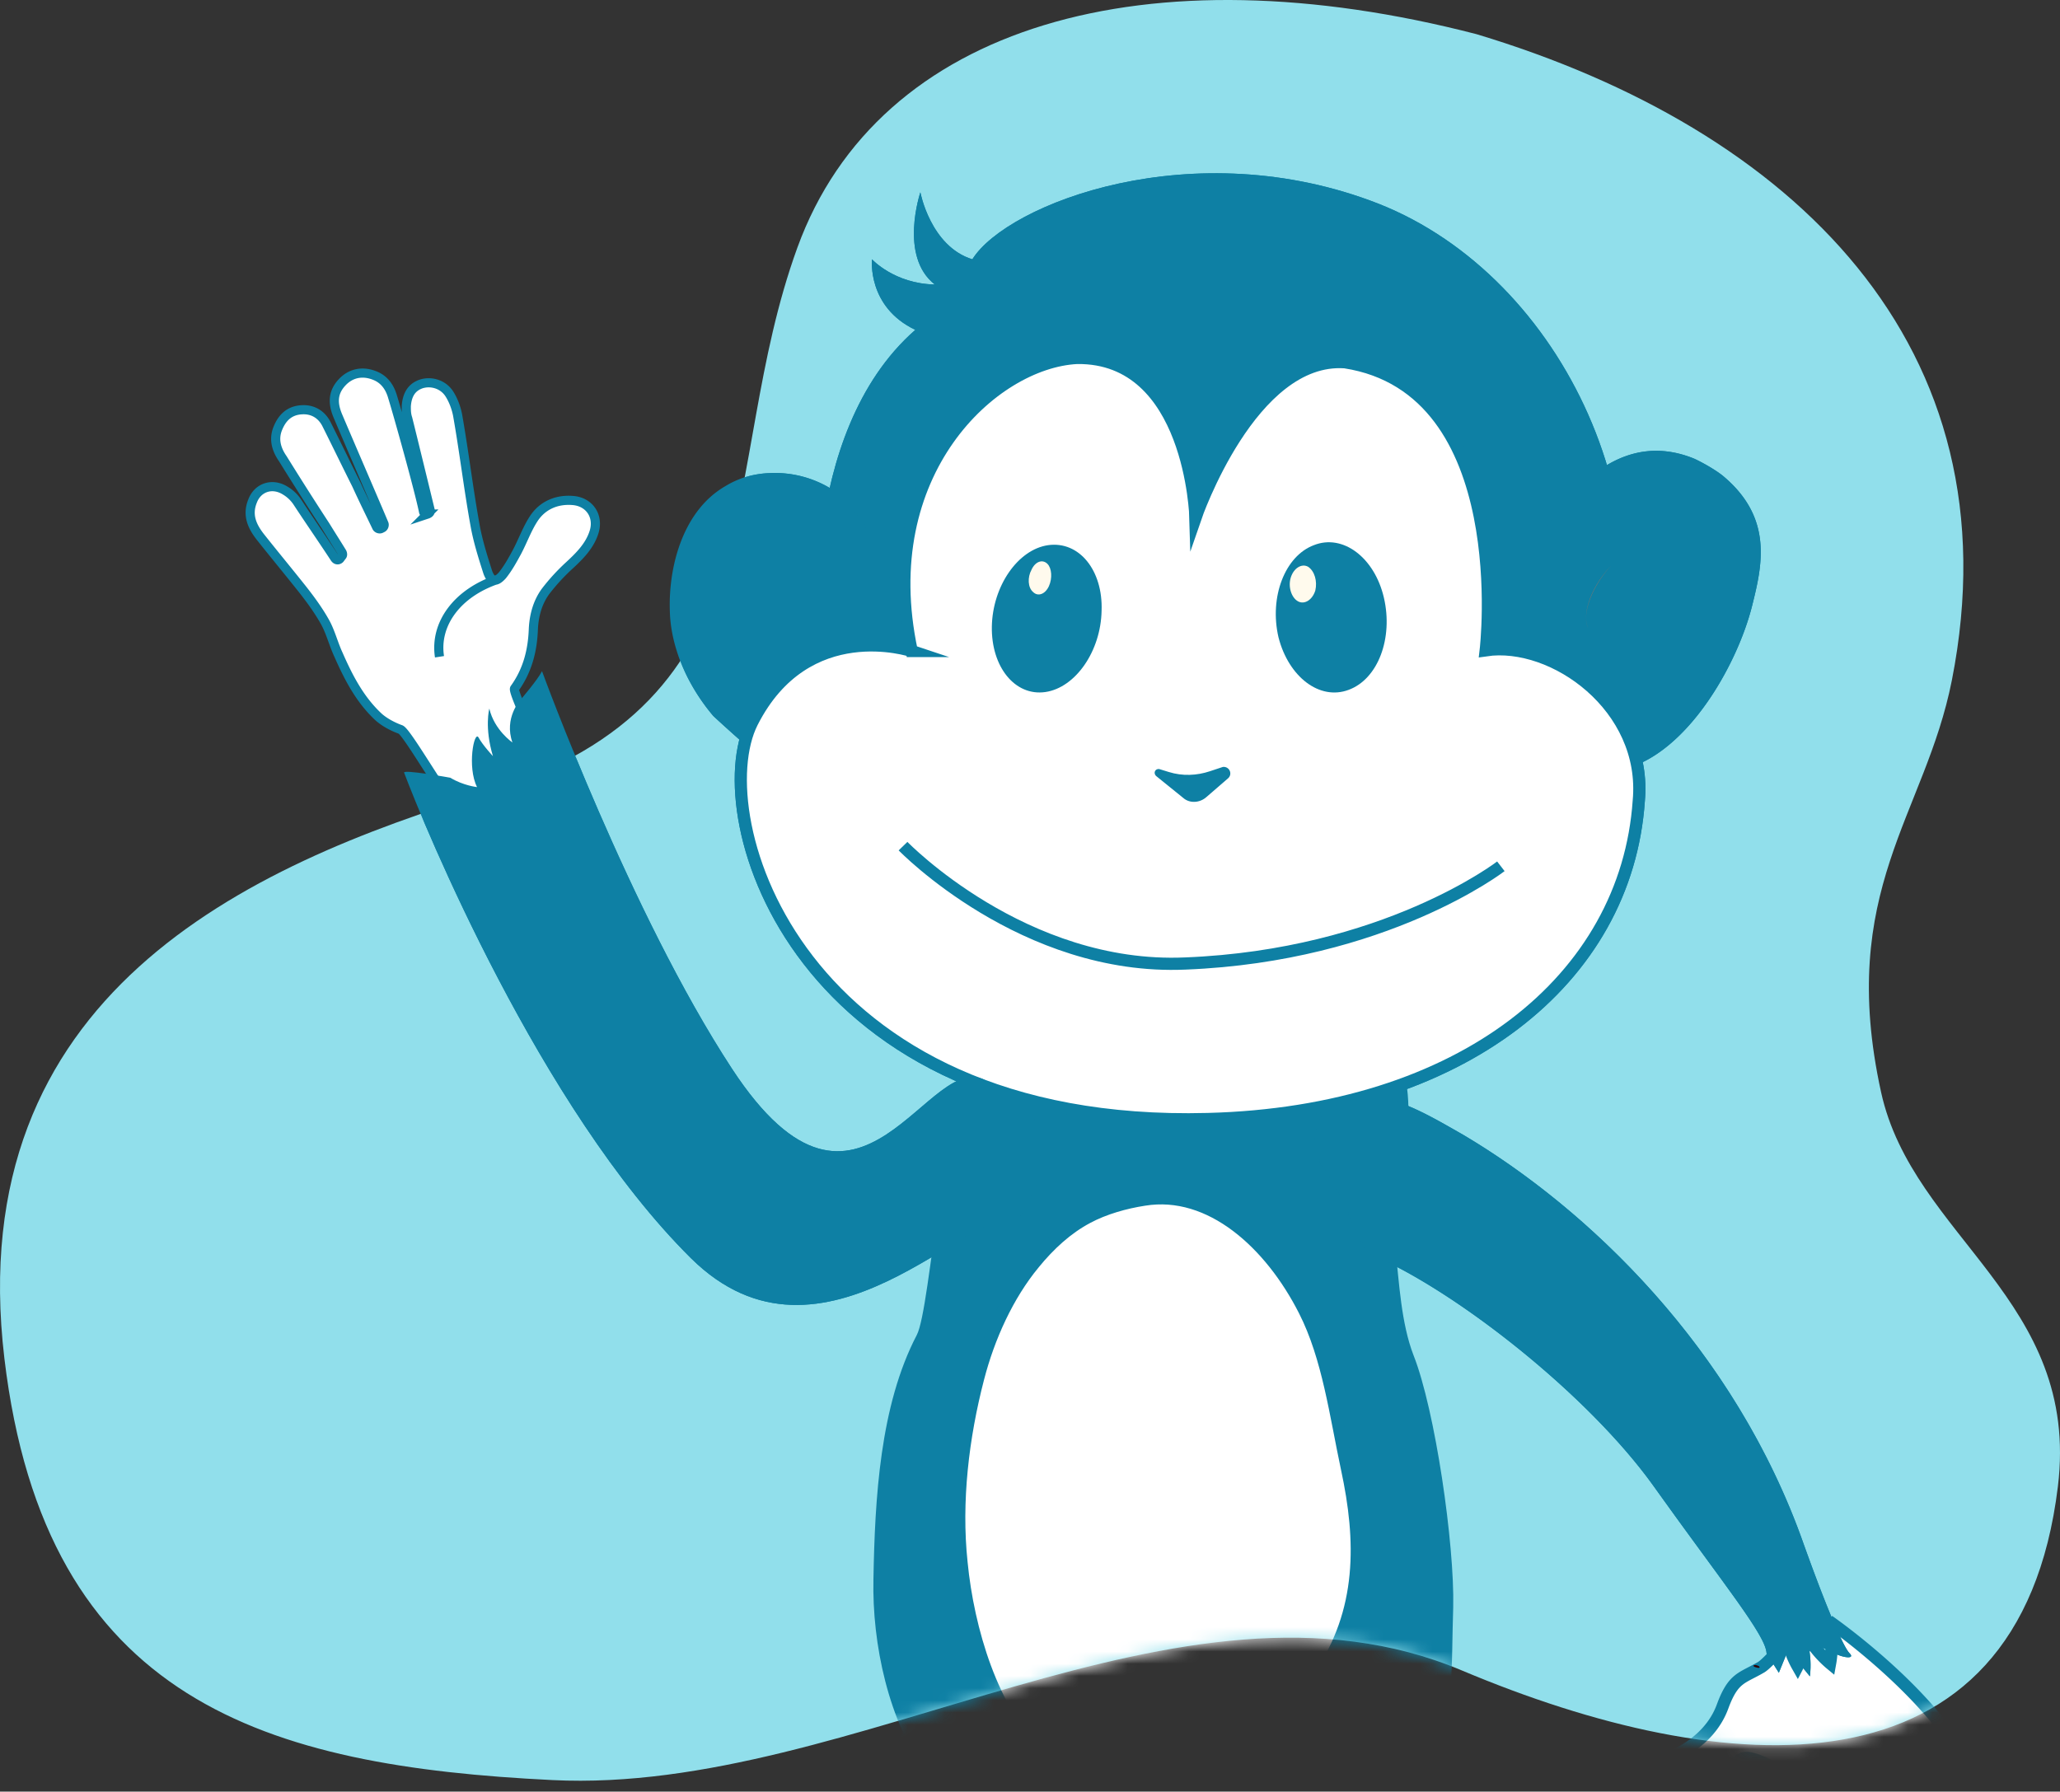 <svg width="169" height="147" viewBox="0 0 169 147" fill="none" xmlns="http://www.w3.org/2000/svg"><rect x="0" y="0" width="169" height="147" fill="#333333" stroke="none"/><path d="M121.15 2.808C94.158-4.185 72.094 1.97 65.42 20.306 58.73 38.7 64.23 57.442 39.996 65.01 20.134 71.038-3.177 81.668.359 111.447c3.359 28.254 21.594 33.457 44.948 34.604 24.85 1.231 51.491-18.742 74.626-8.993 21.476 9.049 45.711 11.064 48.894-15.093 1.863-15.316-11.897-20.435-14.508-32.366-3.624-16.533 3.623-22.73 5.809-33.78 5.413-27.456-13.1-45.22-38.978-53.01z" fill="#91DFEB"/><mask id="a" maskUnits="userSpaceOnUse" x="0" y="0" width="170" height="147"><path d="M121.15 2.808C94.158-4.185 72.094 1.97 65.42 20.306 58.73 38.7 64.23 57.442 39.996 65.01 20.134 71.038-3.177 81.668.359 111.447c3.359 28.254 21.594 33.457 44.948 34.604 24.85 1.231 51.491-18.742 74.626-8.993 21.476 9.049 45.711 11.064 48.894-15.093 1.863-15.316-11.897-20.435-14.508-32.366-3.624-16.533 3.623-22.73 5.809-33.78 5.413-27.456-13.1-45.22-38.978-53.01z" fill="#91DFEB"/></mask><g mask="url(#a)"><path d="M44.704 63.044c.297-.237-2.724-6.263-2.487-6.558 1.066-1.477 1.48-3.131 1.54-4.904.059-1.122.355-2.186 1.007-3.072a16.663 16.663 0 0 1 1.954-2.127c.83-.768 1.659-1.595 2.014-2.717.415-1.3-.355-2.482-1.718-2.6-1.362-.118-2.547.414-3.257 1.536-.533.827-.889 1.832-1.363 2.718-.355.65-.71 1.3-1.184 1.89-.534.591-.889.532-1.185-.236-.415-1.3-.83-2.6-1.066-3.958-.533-2.954-.889-5.967-1.422-8.98-.118-.591-.355-1.24-.71-1.773-.534-.768-1.481-1.004-2.252-.768-.888.296-1.184 1.005-1.243 1.832 0 .354 0 .65.118 1.004.355 1.418 1.48 6.026 1.836 7.503.06.177-.059.296-.237.355a.326.326 0 0 1-.296-.178c-.355-1.772-2.073-7.916-2.547-9.452-.237-.827-.71-1.477-1.54-1.773-.948-.354-1.895-.177-2.606.591-.77.827-.77 1.713-.356 2.718 1.126 2.658 3.199 7.444 3.791 8.862.06.118 0 .295-.118.354l-.119.06c-.118.058-.296 0-.355-.119-.592-1.24-1.066-2.186-1.659-3.486-.829-1.654-1.658-3.367-2.487-5.021-.415-.768-1.126-1.182-2.014-1.123-1.007.06-1.6.65-1.955 1.536s-.119 1.714.415 2.482a282.477 282.477 0 0 0 3.494 5.494c.474.768.889 1.418 1.363 2.186.059.118.059.236 0 .295l-.178.236c-.118.119-.296.119-.415-.059-1.006-1.536-2.073-3.072-3.08-4.608a3.098 3.098 0 0 0-1.007-.945c-1.066-.65-2.25-.236-2.665.886-.474 1.182 0 2.127.71 3.013 1.126 1.418 2.252 2.777 3.377 4.195.651.827 1.303 1.713 1.836 2.658.474.828.711 1.832 1.126 2.718.829 1.89 1.777 3.722 3.317 5.14.474.414 1.125.768 1.777 1.004.533.178 3.85 6.026 4.324 6.085" fill="#fff"/><path d="M44.704 63.044c.297-.237-2.724-6.263-2.487-6.558 1.066-1.477 1.48-3.131 1.54-4.904.059-1.122.355-2.186 1.007-3.072a16.663 16.663 0 0 1 1.954-2.127c.83-.768 1.659-1.595 2.014-2.717.415-1.3-.355-2.482-1.718-2.6-1.362-.118-2.547.414-3.257 1.536-.533.827-.889 1.832-1.363 2.718-.355.65-.71 1.3-1.184 1.89-.534.591-.889.532-1.185-.236-.415-1.3-.83-2.6-1.066-3.958-.533-2.954-.889-5.967-1.422-8.98-.118-.591-.355-1.24-.71-1.773-.534-.768-1.481-1.004-2.252-.768-.888.296-1.184 1.005-1.243 1.832 0 .354 0 .65.118 1.004.355 1.418 1.48 6.026 1.836 7.503.06.177-.059.296-.237.355a.326.326 0 0 1-.296-.178c-.355-1.772-2.073-7.916-2.547-9.452-.237-.827-.71-1.477-1.54-1.773-.948-.354-1.895-.177-2.606.591-.77.827-.77 1.713-.356 2.718 1.126 2.658 3.199 7.444 3.791 8.862.06.118 0 .295-.118.354l-.119.06c-.118.058-.296 0-.355-.119-.592-1.24-1.066-2.186-1.659-3.486-.829-1.654-1.658-3.367-2.487-5.021-.415-.768-1.126-1.182-2.014-1.123-1.007.06-1.6.65-1.955 1.536s-.119 1.714.415 2.482a282.477 282.477 0 0 0 3.494 5.494c.474.768.889 1.418 1.363 2.186.059.118.059.236 0 .295l-.178.236c-.118.119-.296.119-.415-.059-1.006-1.536-2.073-3.072-3.08-4.608a3.098 3.098 0 0 0-1.007-.945c-1.066-.65-2.25-.236-2.665.886-.474 1.182 0 2.127.71 3.013 1.126 1.418 2.252 2.777 3.377 4.195.651.827 1.303 1.713 1.836 2.658.474.828.711 1.832 1.126 2.718.829 1.89 1.777 3.722 3.317 5.14.474.414 1.125.768 1.777 1.004.533.178 3.85 6.026 4.324 6.085m-1.126-12.052c-.415-2.658 1.421-5.258 4.857-6.38" stroke="#0E80A4" stroke-width=".75" stroke-miterlimit="10"/><path d="M87.115 150.539c0-.059-.06-.059-.119-.059l-.355-.177c0-.059 0-.118-.119-.177-2.132-1.241-4.146-2.718-6.041-4.313-1.837-1.536-3.495-3.308-5.331-4.844-.06-.059-.06 0-.119 0-.06.059-.06.118 0 .177l.06.059c-2.192 2.068-4.029 4.549-5.746 6.971a92.556 92.556 0 0 0-4.976 7.562c-1.54 2.541-2.902 5.258-3.613 8.153-.533 2.245-.178 4.608 1.54 6.144.71 1.3 1.244 2.718 1.717 4.136.711 2.009 1.244 4.135 1.778 6.203 1.125 4.49 2.606 9.157 2.132 13.884 0 .118.118.295.237.177 1.362-1.241 2.014-3.013 2.37-4.785.236 1.24.295 2.481.592 3.722 0 .059.118.118.177.118.83-.414 1.363-1.477 1.777-2.245.119-.177.178-.414.297-.591.71.886 1.895 1.477 2.724 2.068.119.059.296 0 .296-.178 0-.354-.118-.708-.237-1.004-.177-.532-.177-1.122-.237-1.654 0-.295-.059-.65 0-.945.356.354.711.65 1.126.945 1.066.768 2.25 1.359 3.376 2.068.119.118.296-.118.237-.237-.533-.945-1.007-1.831-1.303-2.894-.06-.119-.06-.296-.118-.414.71.354 1.421.591 2.132.886.71.236 1.48.532 2.25.473.12 0 .179-.177.12-.237-.83-.886-1.422-1.89-2.133-2.894-.652-.946-1.362-1.891-2.014-2.836a79.962 79.962 0 0 1-3.85-6.026c-1.185-2.127-2.37-4.313-3.199-6.558-.414-1.122-.77-2.304-.888-3.545 0-.295-.06-.65-.06-.945.948-2.304 2.488-4.313 4.206-6.085 3.376-3.604 7.463-6.262 11.077-9.63h.059c.178-.059.355-.354.178-.473zm56.39 34.857c-.297-.414-.593-.827-.948-1.241a49.255 49.255 0 0 1-1.244-1.831c-1.362-2.659-2.606-5.376-3.909-8.094-1.6-3.427-3.495-6.676-5.509-9.866-1.896-3.013-3.85-6.085-6.338-8.685-1.363-1.418-2.666-2.954-3.91-4.49-1.184-1.477-2.428-2.954-3.494-4.549-1.185-1.89-1.896-4.017-2.844-6.026.06 0 .06-.059.119-.059.118-.118 0-.295-.119-.177-2.784 1.949-5.745 3.426-8.885 4.785-2.961 1.359-5.982 2.659-8.707 4.49-.06.059-.118.118-.118.177-.06 0-.06.06 0 .06l.059.059v.059c.592.59 1.362 1.063 2.132 1.477 5.39 3.781 10.84 7.444 16.171 11.343 2.784 2.008 5.39 4.372 7.226 7.326 1.955 3.131 3.021 6.616 3.91 10.22.415 1.773.77 3.545 1.125 5.317.178.946.297 1.95.415 2.895.059.827.178 1.595.415 2.363.059.119.177.119.296.059 1.007-.945 1.658-2.126 2.073-3.367.237 1.063.533 2.127.77 3.19 0 .118.178.118.237.059 1.125-.827 1.836-2.245 2.192-3.663.947 1.3 2.31 2.245 3.85 2.541.118 0 .237-.059.237-.177 0-1.005-.178-2.009-.474-3.013 1.125.708 2.488.886 3.732 1.358.118.059.237-.059.237-.236a23.513 23.513 0 0 0-.771-2.186c.652.295 1.363.473 2.133.591.118 0 .178-.059.178-.177.059-.237-.119-.414-.237-.532z" fill="#0E80A4"/><path d="M114.896 87.384c-2.014-3.486-7.759-2.363-11.669-1.654-.711.059-1.481.236-2.191.295-1.303.177-2.547.591-3.85.768-.711.118-1.422 0-2.133-.236-.178-.118-9.418-1.89-14.986 1.418-2.725 1.595-3.673 19.319-4.857 21.564-3.021 5.789-3.436 13.411-3.554 20.027-.119 5.318 1.244 11.698 4.383 15.952 6.812 9.157 18.48 9.807 28.491 6.617 3.377-1.064 7.168-2.895 10.011-5.199 2.192-1.773 1.54.649 2.725-2.009 2.132-4.667 1.777-7.976 1.954-13.056.119-5.14-1.48-16.188-3.257-20.678-1.007-2.6-1.185-5.967-1.481-8.744-.06-.709 2.132-12.11.414-15.065z" fill="#0E80A4"/><path d="M84.805 103.689c-2.133 2.6-3.673 5.967-4.561 9.394-1.244 4.785-1.896 10.103-1.362 15.124.533 5.495 2.547 12.289 6.337 15.715 2.192 1.95 4.858 2.541 7.464 2.777 6.16.65 11.195-2.895 15.46-9.039 3.791-5.435 3.613-11.343 2.369-17.133-.947-4.431-1.54-9.157-3.494-12.997-2.784-5.495-7.7-9.985-13.15-9.099-1.54.237-3.258.71-4.68 1.477-1.658.887-3.08 2.186-4.383 3.781z" fill="#fff" stroke="#0E80A4" stroke-miterlimit="10"/><path d="M67.154 53.295s-1.836-17.664 7.937-26.23c-3.968-1.891-3.554-5.79-3.554-5.79s1.837 2.008 5.154 2.067c-2.962-2.304-1.185-7.562-1.185-7.562s.83 4.431 4.265 5.495c2.843-4.55 18.125-10.517 33.348-4.55 15.223 6.026 24.523 25.995 18.185 42.242 0 0-43.951 5.671-64.15-5.672z" fill="#0E80A4"/><path d="M63.067 38.82c-1.303.06-2.488.414-3.554 1.064-3.495 2.009-4.68 6.617-4.561 10.221.059 2.895 1.362 6.026 3.554 8.626.177.177 2.191 2.008 2.902 2.599 2.014-5.435 7.345-6.558 10.425-6.735 1.185-.06 2.073 0 2.547.06-.177-5.082-2.606-12.053-5.982-14.416a8.845 8.845 0 0 0-5.331-1.418zm66.994 24.282c6.575 1.654 12.202-7.503 13.683-13.41.829-3.31 1.718-7.15-2.31-10.576-.474-.414-1.54-1.063-2.429-1.477-5.627-2.304-9.892 1.89-12.616 6.499-2.666 4.608-4.147 9.511-1.777 13.942.947 1.832 2.014 3.84 5.271 4.963.06 0 .119 0 .178.059z" fill="#0E80A4"/><path d="M132.015 63.575c-.651.059-1.362 0-2.014-.177l-.177-.06c-3.318-1.122-4.443-3.19-5.391-5.021l-.059-.06" stroke="#fff" stroke-miterlimit="10"/><path d="M132.133 46.441c-1.896 2.068-2.311 4.254-1.837 5.081-.474-.768-.059-2.954 1.837-5.08z" fill="#D46E43"/><path d="M74.796 53.413s-8.648-2.895-13.09 5.849c-3.91 7.74 3.73 33.439 37.376 32.552 20.85-.531 34.355-11.46 35.362-26.112.711-7.68-6.99-13.175-12.557-12.348 0 0 2.547-21.446-11.551-23.632-7.7-.531-12.261 12.761-12.261 12.761s-.356-13.233-9.715-13.115c-6.93.354-16.704 9.393-13.564 24.045z" fill="#fff" stroke="#0E80A4" stroke-miterlimit="10"/><path d="M90.373 50.105c-.059 3.308-2.132 6.321-4.62 6.676-2.488.354-4.442-2.068-4.383-5.376.06-3.309 2.132-6.322 4.62-6.676 2.547-.355 4.502 2.068 4.383 5.376z" fill="#0E80A4"/><path d="M86.05 48.096c-.296.65-.889.886-1.303.472-.415-.354-.474-1.181-.119-1.831.296-.65.889-.886 1.303-.473.356.355.415 1.182.119 1.832z" fill="#FFFAED"/><path d="M113.534 49.042c.77 3.308-.474 6.676-2.902 7.562-2.37.886-4.917-1.064-5.746-4.313-.77-3.308.533-6.676 2.903-7.562 2.369-.945 4.975 1.004 5.745 4.313z" fill="#0E80A4"/><path d="M107.907 48.45c-.237.769-.888 1.182-1.422.887-.533-.296-.829-1.182-.592-1.95s.889-1.181 1.422-.886c.533.355.77 1.182.592 1.95z" fill="#FFFAED"/><path d="M100.324 62.925l-1.066.354c-1.066.355-2.25.414-3.376.06l-.77-.237c-.356-.06-.533.354-.237.59l2.192 1.773c.533.473 1.362.414 1.895-.059l1.777-1.536c.415-.354.119-1.004-.415-.945zM85.042 97.013c.71-2.776.06-4.962-1.125-7.09-.237.06-2.903-1.18-2.903-1.18-4.798-3.19-10.366 15.124-20.969-1.064-8.352-12.761-15.578-32.612-15.578-32.612-.355.71-1.777 2.364-1.777 2.364s-1.362 1.477-.652 3.485c0 0-1.48-1.004-1.895-2.776 0 0-.415 1.535.296 3.899 0 0-.83-.886-1.185-1.536-.355-.591-.947 2.422-.118 4.076 0 0-1.126-.118-2.192-.768 0 0-3.91-.709-3.79-.413 1.599 4.253 11.135 27.53 23.515 39.819 10.84 10.752 23.16-4.55 26.892-3.309.652-.945 1.244-2.008 1.481-2.895z" fill="#0E80A4"/><path d="M143.862 136.655c.118-.118.592.059.474.177-.119.059-.593-.118-.474-.177.118-.118.592.059.474.177-.119.059-.593-.118-.474-.177z" fill="#300100"/><path d="M150.022 132.992s8.885 6.144 11.728 12.525c2.843 6.44 1.718 10.221-.118 10.221-1.303 0-1.718-1.891-2.31-3.604 0 0-1.126 2.895-2.725 4.372-1.303 1.181-2.014.236-2.014.236s-.296 1.241-1.718 1.004c0 0-.533 2.6-2.725 2.009-2.191-.591-1.066-3.781-.829-7.03.237-3.25-2.014-7.563-5.686-8.449-1.718-.413-1.718 2.363-5.924 3.781-4.205 1.418-3.554-2.895-1.54-3.544 2.014-.65 4.265-2.068 5.154-4.49.888-2.423 1.599-2.305 3.198-3.25.356-.236.948-.886.948-.886.948-.827 1.125-1.654 1.125-1.654a7.667 7.667 0 0 0 .889 2.481c.888-1.713.652-3.072.652-3.072.296 1.418 2.013 2.836 2.013 2.836.356-1.95-.236-3.368-.236-3.368" fill="#fff"/><path d="M150.022 132.992s8.885 6.144 11.728 12.525c2.843 6.44 1.718 10.221-.118 10.221-1.303 0-1.718-1.891-2.31-3.604 0 0-1.126 2.895-2.725 4.372-1.303 1.181-2.014.236-2.014.236s-.296 1.241-1.718 1.004c0 0-.533 2.6-2.725 2.009-2.191-.591-1.066-3.781-.829-7.03.237-3.25-2.014-7.563-5.686-8.449-1.718-.413-1.718 2.363-5.924 3.781-4.205 1.418-3.554-2.895-1.54-3.544 2.014-.65 4.265-2.068 5.154-4.49.888-2.423 1.599-2.305 3.198-3.25.356-.236.948-.886.948-.886.948-.827 1.125-1.654 1.125-1.654a7.667 7.667 0 0 0 .889 2.481c.888-1.713.652-3.072.652-3.072.296 1.418 2.013 2.836 2.013 2.836.356-1.95-.236-3.368-.236-3.368" stroke="#0E80A4" stroke-miterlimit="10"/><path d="M157.901 141.973s.237.768.533 1.89c.177.532.355 1.182.533 1.891.118.354.177.709.296 1.063.059.355.178.768.178 1.123.118.768.177 1.536.118 2.304 0 .354-.059.709-.118 1.063-.06.355-.119.65-.237.945-.119.296-.178.532-.296.768-.119.237-.178.414-.297.591-.177.355-.237.532-.237.532s.119-.177.356-.473c.118-.177.237-.354.355-.591.119-.236.296-.472.415-.768.237-.59.474-1.299.592-2.067.119-.768.059-1.595 0-2.363-.059-.414-.118-.768-.177-1.182-.119-.355-.178-.768-.297-1.123a19.525 19.525 0 0 0-.355-1.004l-.355-.886c-.593-1.063-1.007-1.713-1.007-1.713zm-3.022.945s.06.236.237.591c.178.354.356.945.593 1.595l.355 1.063c.119.414.237.768.356 1.182.059.236.118.413.177.65.059.236.059.413.119.65l.059.354v1.064c0 .472-.119.945-.178 1.417-.118.473-.237.946-.355 1.359-.178.414-.237.886-.415 1.241-.177.413-.296.768-.474 1.122-.177.355-.296.65-.414.946a3.885 3.885 0 0 0-.356.709c-.177.413-.296.59-.296.59s.178-.236.415-.59c.118-.178.296-.414.474-.65.177-.237.355-.591.533-.886.237-.355.355-.709.533-1.123l.533-1.241c.178-.413.296-.886.415-1.418.118-.472.177-.945.237-1.476.059-.237 0-.473 0-.709v-.355l-.06-.354a5.07 5.07 0 0 0-.355-1.359c-.119-.414-.296-.827-.415-1.182-.177-.354-.296-.709-.474-1.063-.71-1.359-1.244-2.127-1.244-2.127zm-3.614 1.062s.178.178.415.532c.296.355.592.886 1.007 1.477.118.177.178.355.296.532.059.177.178.354.237.532.118.177.118.413.178.59.059.237.118.414.118.65.059.237.059.473.059.709v.709c0 .473 0 1.004-.059 1.536 0 .532-.059 1.005-.118 1.536-.06.473-.119 1.005-.178 1.477-.059.473-.118.945-.178 1.359-.059.414-.177.827-.237 1.241-.118.354-.177.709-.237 1.004-.059.177-.059.295-.118.414-.059.118-.118.236-.118.354-.06.236-.178.354-.237.473-.06.118-.119.177-.119.177s.059-.059.119-.177c.059-.119.177-.237.296-.473l.177-.354c.06-.119.119-.237.178-.414.119-.295.237-.65.356-1.004.118-.355.236-.768.296-1.241.118-.414.177-.886.296-1.418.178-.945.237-2.009.296-3.013v-1.536c0-.473-.059-1.004-.118-1.477l-.178-.709a2.905 2.905 0 0 0-.237-.65c-.119-.177-.178-.413-.296-.591a5.25 5.25 0 0 1-.296-.472 4.444 4.444 0 0 0-.652-.827 5.252 5.252 0 0 0-.533-.591c-.237-.177-.415-.355-.415-.355zm-2.784-6.438c.237-1.891-.355-3.308-.355-3.308.888.886 1.836 1.122 1.836 1.122l.414.236c.889.473 1.837.532 1.363.059-.533-.531-1.955-3.899-3.732-8.861-5.686-16.247-17.888-27.708-27.958-33.675-2.666-1.536-3.969-2.245-5.924-2.895-1.421-.118-3.968-.118-5.034.768-1.955 1.536-1.363 3.958.059 5.671 1.066 1.241 2.132 5.377 3.435 6.322 6.871 2.954 17.652 11.402 23.042 18.905 5.864 8.212 9.241 12.288 9.3 13.765l1.007 1.596.77-1.891 1.777 2.186z" fill="#0E80A4"/><path d="M74.084 69.424s9.892 10.22 23.16 9.63c16.408-.65 25.885-7.976 25.885-7.976" stroke="#0E80A4" stroke-miterlimit="10"/></g><path d="M44.704 63.044c.297-.237-2.724-6.263-2.487-6.558 1.066-1.477 1.48-3.131 1.54-4.904.059-1.122.355-2.186 1.007-3.072a16.663 16.663 0 0 1 1.954-2.127c.83-.768 1.659-1.595 2.014-2.717.415-1.3-.355-2.482-1.718-2.6-1.362-.118-2.547.414-3.257 1.536-.533.827-.889 1.832-1.363 2.718-.355.65-.71 1.3-1.184 1.89-.534.591-.889.532-1.185-.236-.415-1.3-.83-2.6-1.066-3.958-.533-2.954-.889-5.967-1.422-8.98-.118-.591-.355-1.24-.71-1.773-.534-.768-1.481-1.004-2.252-.768-.888.296-1.184 1.005-1.243 1.832 0 .354 0 .65.118 1.004.355 1.418 1.48 6.026 1.836 7.503.06.177-.059.296-.237.355a.326.326 0 0 1-.296-.178c-.355-1.772-2.073-7.916-2.547-9.452-.237-.827-.71-1.477-1.54-1.773-.948-.354-1.895-.177-2.606.591-.77.827-.77 1.713-.356 2.718 1.126 2.658 3.199 7.444 3.791 8.862.06.118 0 .295-.118.354l-.119.06c-.118.058-.296 0-.355-.119-.592-1.24-1.066-2.186-1.659-3.486-.829-1.654-1.658-3.367-2.487-5.021-.415-.768-1.126-1.182-2.014-1.123-1.007.06-1.6.65-1.955 1.536s-.119 1.714.415 2.482a282.477 282.477 0 0 0 3.494 5.494c.474.768.889 1.418 1.363 2.186.059.118.059.236 0 .295l-.178.236c-.118.119-.296.119-.415-.059-1.006-1.536-2.073-3.072-3.08-4.608a3.098 3.098 0 0 0-1.007-.945c-1.066-.65-2.25-.236-2.665.886-.474 1.182 0 2.127.71 3.013 1.126 1.418 2.252 2.777 3.377 4.195.651.827 1.303 1.713 1.836 2.658.474.828.711 1.832 1.126 2.718.829 1.89 1.777 3.722 3.317 5.14.474.414 1.125.768 1.777 1.004.533.178 3.85 6.026 4.324 6.085" fill="#fff"/><path d="M44.704 63.044c.297-.237-2.724-6.263-2.487-6.558 1.066-1.477 1.48-3.131 1.54-4.904.059-1.122.355-2.186 1.007-3.072a16.663 16.663 0 0 1 1.954-2.127c.83-.768 1.659-1.595 2.014-2.717.415-1.3-.355-2.482-1.718-2.6-1.362-.118-2.547.414-3.257 1.536-.533.827-.889 1.832-1.363 2.718-.355.65-.71 1.3-1.184 1.89-.534.591-.889.532-1.185-.236-.415-1.3-.83-2.6-1.066-3.958-.533-2.954-.889-5.967-1.422-8.98-.118-.591-.355-1.24-.71-1.773-.534-.768-1.481-1.004-2.252-.768-.888.296-1.184 1.005-1.243 1.832 0 .354 0 .65.118 1.004.355 1.418 1.48 6.026 1.836 7.503.06.177-.059.296-.237.355a.326.326 0 0 1-.296-.178c-.355-1.772-2.073-7.916-2.547-9.452-.237-.827-.71-1.477-1.54-1.773-.948-.354-1.895-.177-2.606.591-.77.827-.77 1.713-.356 2.718 1.126 2.658 3.199 7.444 3.791 8.862.06.118 0 .295-.118.354l-.119.06c-.118.058-.296 0-.355-.119-.592-1.24-1.066-2.186-1.659-3.486-.829-1.654-1.658-3.367-2.487-5.021-.415-.768-1.126-1.182-2.014-1.123-1.007.06-1.6.65-1.955 1.536s-.119 1.714.415 2.482a282.477 282.477 0 0 0 3.494 5.494c.474.768.889 1.418 1.363 2.186.059.118.059.236 0 .295l-.178.236c-.118.119-.296.119-.415-.059-1.006-1.536-2.073-3.072-3.08-4.608a3.098 3.098 0 0 0-1.007-.945c-1.066-.65-2.25-.236-2.665.886-.474 1.182 0 2.127.71 3.013 1.126 1.418 2.252 2.777 3.377 4.195.651.827 1.303 1.713 1.836 2.658.474.828.711 1.832 1.126 2.718.829 1.89 1.777 3.722 3.317 5.14.474.414 1.125.768 1.777 1.004.533.178 3.85 6.026 4.324 6.085m-1.126-12.052c-.415-2.658 1.421-5.258 4.857-6.38" stroke="#0E80A4" stroke-width=".75" stroke-miterlimit="10"/><path d="M67.154 53.295s-1.836-17.664 7.937-26.23c-3.968-1.891-3.554-5.79-3.554-5.79s1.837 2.008 5.154 2.067c-2.962-2.304-1.185-7.562-1.185-7.562s.83 4.431 4.265 5.495c2.843-4.55 18.125-10.517 33.348-4.55 15.223 6.026 24.523 25.995 18.185 42.242 0 0-43.951 5.671-64.15-5.672z" fill="#0E80A4"/><path d="M63.067 38.82c-1.303.06-2.488.414-3.554 1.064-3.495 2.009-4.68 6.617-4.561 10.221.059 2.895 1.362 6.026 3.554 8.626.177.177 2.191 2.008 2.902 2.599 2.014-5.435 7.345-6.558 10.425-6.735 1.185-.06 2.073 0 2.547.06-.177-5.082-2.606-12.053-5.982-14.416a8.845 8.845 0 0 0-5.331-1.418zm66.994 24.282c6.575 1.654 12.202-7.503 13.683-13.41.829-3.31 1.718-7.15-2.31-10.576-.474-.414-1.54-1.063-2.429-1.477-5.627-2.304-9.892 1.89-12.616 6.499-2.666 4.608-4.147 9.511-1.777 13.942.947 1.832 2.014 3.84 5.271 4.963.06 0 .119 0 .178.059z" fill="#0E80A4"/><path d="M132.015 63.575c-.651.059-1.362 0-2.014-.177l-.177-.06c-3.318-1.122-4.443-3.19-5.391-5.021l-.059-.06" stroke="#fff" stroke-miterlimit="10"/><path d="M132.133 46.441c-1.896 2.068-2.311 4.254-1.837 5.081-.474-.768-.059-2.954 1.837-5.08z" fill="#D46E43"/><path d="M74.796 53.413s-8.648-2.895-13.09 5.849c-3.91 7.74 3.73 33.439 37.376 32.552 20.85-.531 34.355-11.46 35.362-26.112.711-7.68-6.99-13.175-12.557-12.348 0 0 2.547-21.446-11.551-23.632-7.7-.531-12.261 12.761-12.261 12.761s-.356-13.233-9.715-13.115c-6.93.354-16.704 9.393-13.564 24.045z" fill="#fff" stroke="#0E80A4" stroke-miterlimit="10"/><path d="M90.373 50.105c-.059 3.308-2.132 6.321-4.62 6.676-2.488.354-4.442-2.068-4.383-5.376.06-3.309 2.132-6.322 4.62-6.676 2.547-.355 4.502 2.068 4.383 5.376z" fill="#0E80A4"/><path d="M86.05 48.096c-.296.65-.889.886-1.303.472-.415-.354-.474-1.181-.119-1.831.296-.65.889-.886 1.303-.473.356.355.415 1.182.119 1.832z" fill="#FFFAED"/><path d="M113.534 49.042c.77 3.308-.474 6.676-2.902 7.562-2.37.886-4.917-1.064-5.746-4.313-.77-3.308.533-6.676 2.903-7.562 2.369-.945 4.975 1.004 5.745 4.313z" fill="#0E80A4"/><path d="M107.907 48.45c-.237.769-.888 1.182-1.422.887-.533-.296-.829-1.182-.592-1.95s.889-1.181 1.422-.886c.533.355.77 1.182.592 1.95z" fill="#FFFAED"/><path d="M100.324 62.925l-1.066.354c-1.066.355-2.25.414-3.376.06l-.77-.237c-.356-.06-.533.354-.237.59l2.192 1.773c.533.473 1.362.414 1.895-.059l1.777-1.536c.415-.354.119-1.004-.415-.945zM85.042 97.013c.71-2.776.06-4.962-1.125-7.09-.237.06-2.903-1.18-2.903-1.18-4.798-3.19-10.366 15.124-20.969-1.064-8.352-12.761-15.578-32.612-15.578-32.612-.355.71-1.777 2.364-1.777 2.364s-1.362 1.477-.652 3.485c0 0-1.48-1.004-1.895-2.776 0 0-.415 1.535.296 3.899 0 0-.83-.886-1.185-1.536-.355-.591-.947 2.422-.118 4.076 0 0-1.126-.118-2.192-.768 0 0-3.91-.709-3.79-.413 1.599 4.253 11.135 27.53 23.515 39.819 10.84 10.752 23.16-4.55 26.892-3.309.652-.945 1.244-2.008 1.481-2.895z" fill="#0E80A4"/><path d="M143.862 136.655c.118-.118.592.059.474.177-.119.059-.593-.118-.474-.177.118-.118.592.059.474.177-.119.059-.593-.118-.474-.177z" fill="#300100"/><path d="M148.481 137.542c.237-1.891-.355-3.308-.355-3.308.888.886 1.836 1.122 1.836 1.122l.414.236c.889.473 1.837.532 1.363.059-.533-.531-1.955-3.899-3.732-8.861-5.686-16.247-17.888-27.708-27.958-33.675-2.666-1.536-3.969-2.245-5.924-2.895-1.421-.118-3.968-.118-5.034.768-1.955 1.536-1.363 3.958.059 5.671 1.066 1.241 2.132 5.377 3.435 6.322 6.871 2.954 17.652 11.402 23.042 18.905 5.864 8.212 9.241 12.288 9.3 13.765l1.007 1.596.77-1.891 1.777 2.186z" fill="#0E80A4"/><path d="M74.084 69.424s9.892 10.22 23.16 9.63c16.408-.65 25.885-7.976 25.885-7.976" stroke="#0E80A4" stroke-miterlimit="10"/></svg>